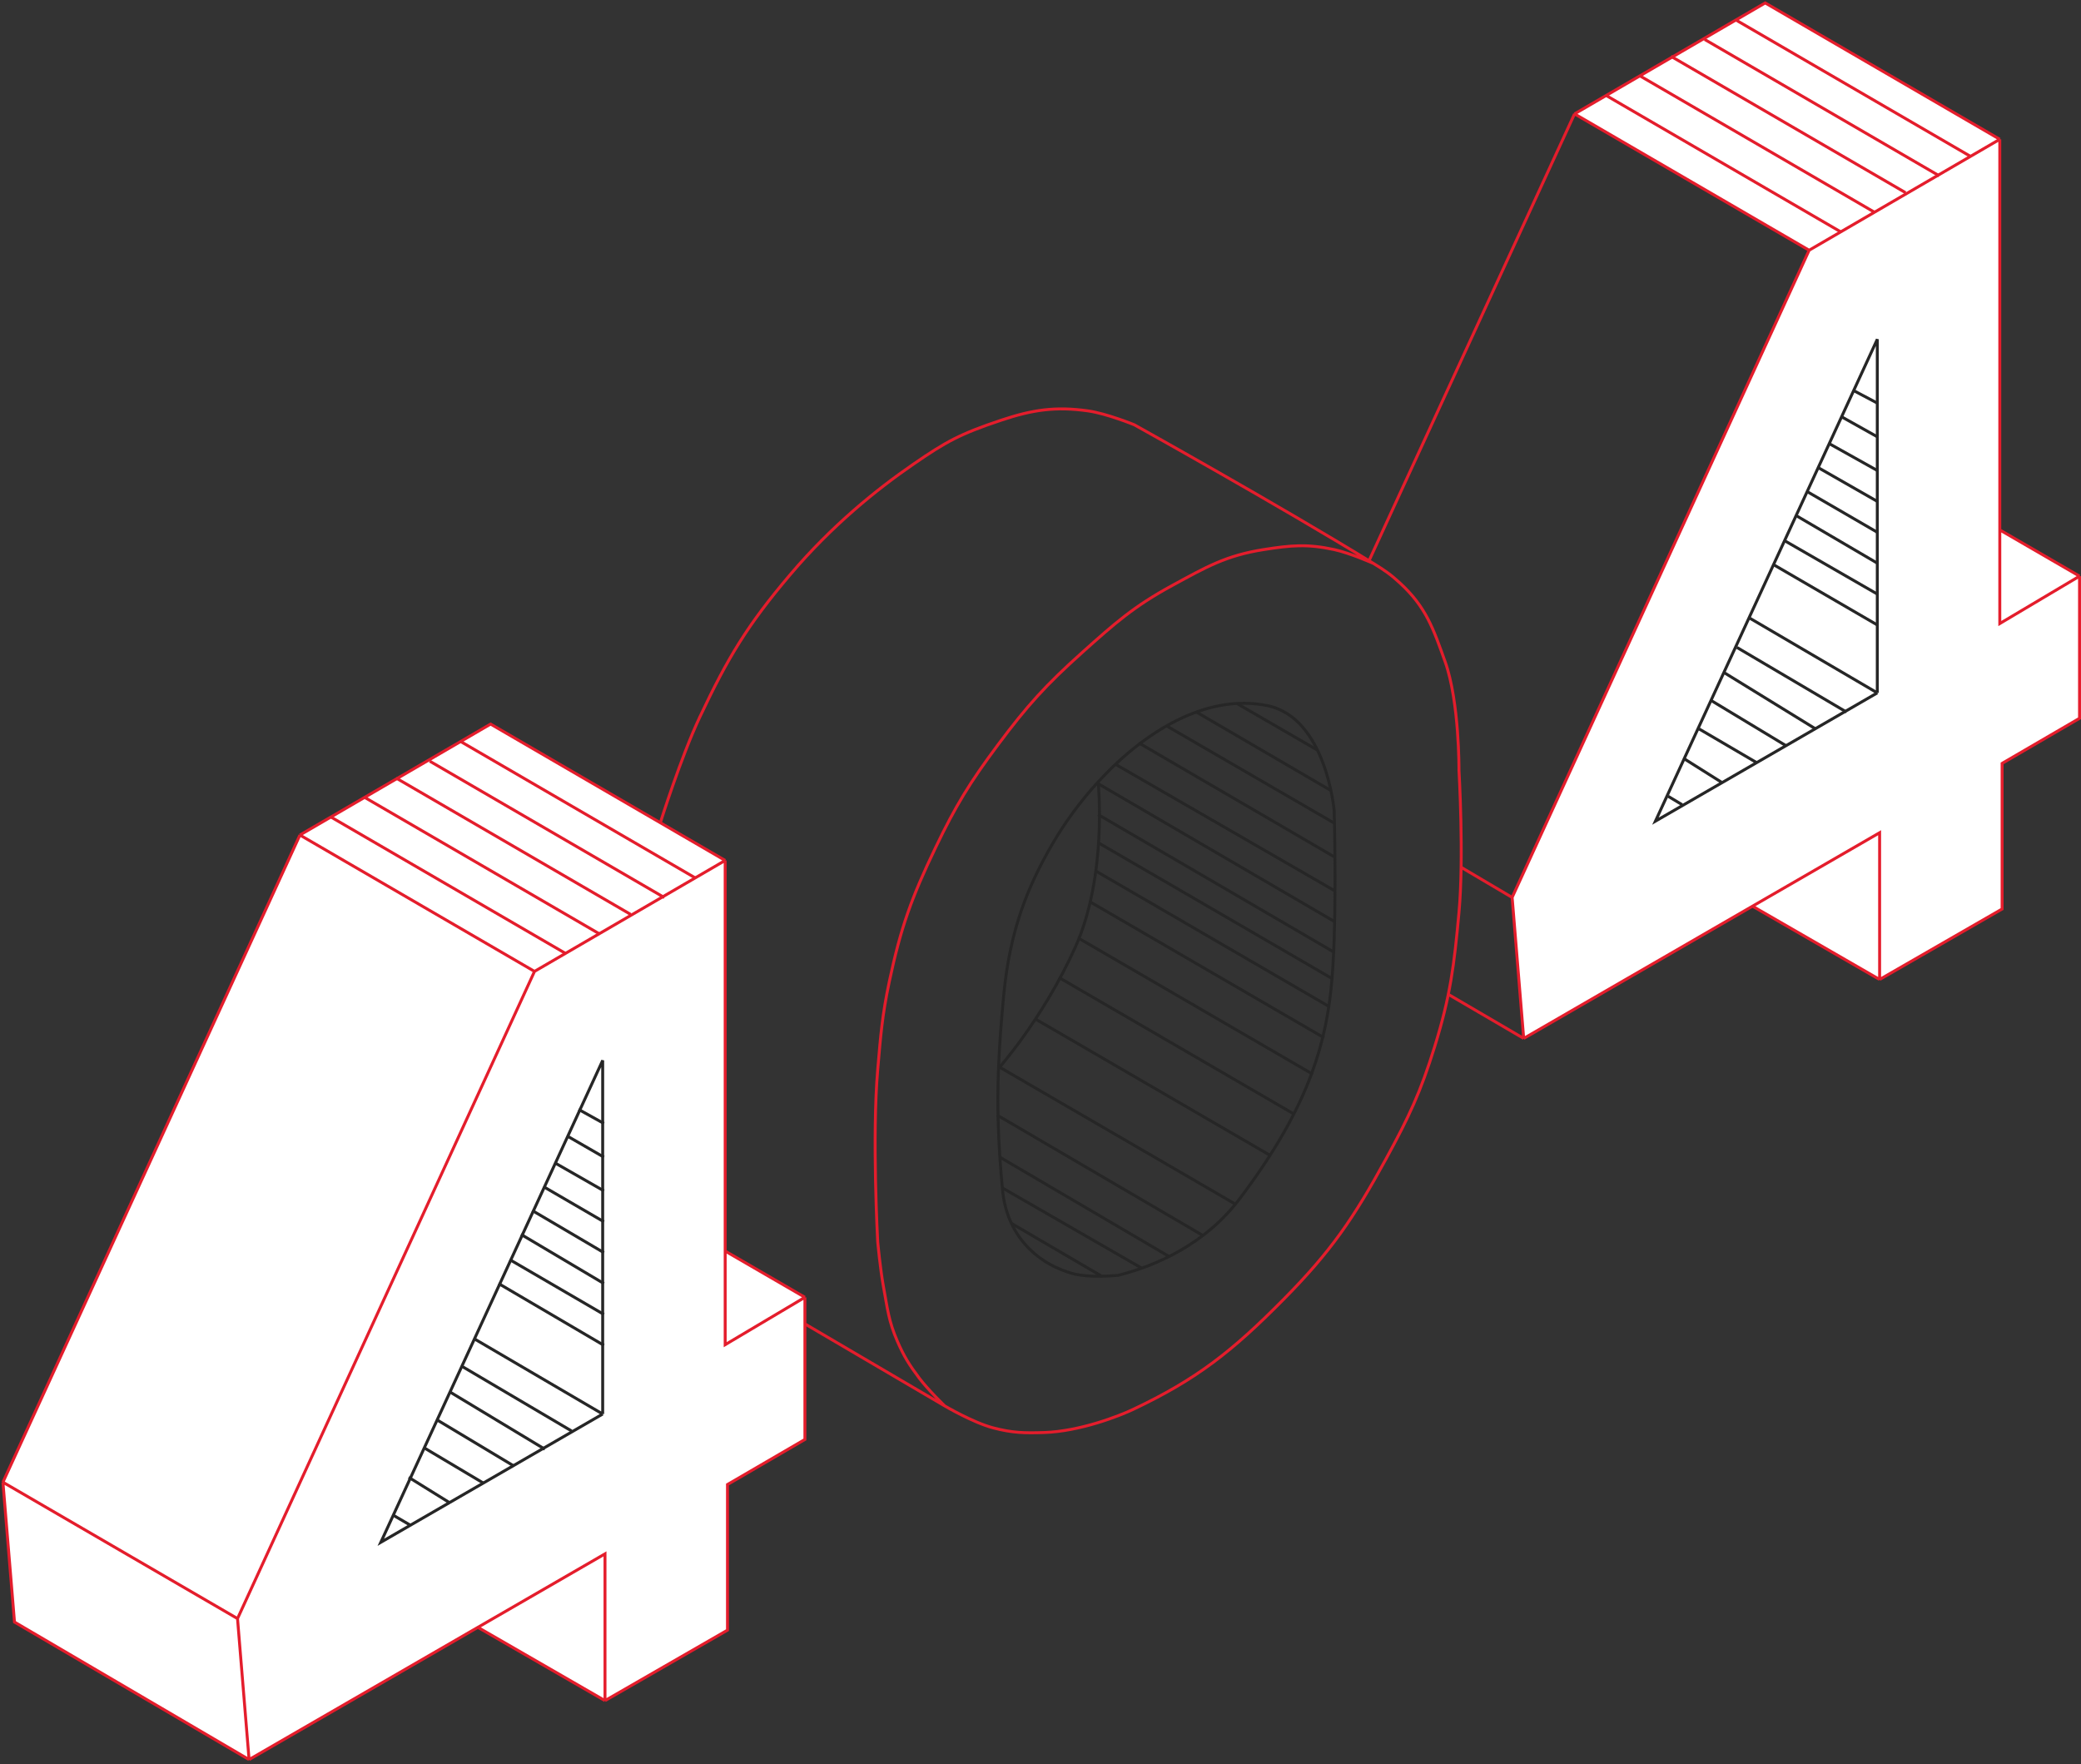 <svg width="709" height="601" viewBox="0 0 709 601" fill="none" xmlns="http://www.w3.org/2000/svg">
<rect x="0" y="0" width="709" height="601" fill="#333333" stroke="none"/>
<path d="M515.188 305.733L616.371 85.254L536.448 38.796L601.41 1L681.334 47.458V180.533L708.5 196.281V244.708L682.121 260.062V309.67L640.388 333.686L597.08 308.714L519.125 353.766L515.188 305.733Z" fill="white"/>
<path d="M536.448 38.796L616.371 85.254M536.448 38.796L601.41 1L681.334 47.458M536.448 38.796L466.367 191.163M515.188 305.733L616.371 85.254M515.188 305.733L519.125 353.766M515.188 305.733L497.864 295.496M616.371 85.254L681.334 47.458M681.334 47.458V180.533M708.5 196.281L681.334 212.423V180.533M708.5 196.281V244.708L682.121 260.062V309.67L640.388 333.686M708.5 196.281L681.334 180.533M640.388 333.686V283.685L597.08 308.714M640.388 333.686L597.08 308.714M519.125 353.766L597.08 308.714M519.125 353.766L493.533 338.805" stroke="#E41D2C"/>
<path d="M639.6 236.046V115.57L595.913 210.455M639.6 236.046L564.008 279.748L595.913 210.455M639.6 236.046L595.913 210.455" stroke="#262626"/>
<path d="M591.779 220.569L629.092 242.574" stroke="#262626"/>
<path d="M604.217 192.345L639.616 212.915" stroke="#262626"/>
<path d="M608.044 184.213L639.616 202.391" stroke="#262626"/>
<path d="M611.871 175.603L639.616 191.867" stroke="#262626"/>
<path d="M615.697 167.47L639.616 181.343" stroke="#262626"/>
<path d="M619.524 159.338L639.616 170.819" stroke="#262626"/>
<path d="M623.351 151.206L639.616 160.295" stroke="#262626"/>
<path d="M627.657 142.117L639.616 148.814" stroke="#262626"/>
<path d="M631.483 133.029L639.616 137.334" stroke="#262626"/>
<path d="M587.474 229.179L618.568 248.314" stroke="#262626"/>
<path d="M583.169 238.747L608.522 254.054" stroke="#262626"/>
<path d="M578.863 248.314L598.476 259.795" stroke="#262626"/>
<path d="M573.601 258.36L586.517 266.492" stroke="#262626"/>
<path d="M568.339 271.275L573.123 274.146" stroke="#262626"/>
<path d="M547.291 32.572L627.215 79.03" stroke="#E41D2C"/>
<path d="M558.772 25.875L638.696 72.333" stroke="#E41D2C"/>
<path d="M569.296 19.178L649.22 65.636" stroke="#E41D2C"/>
<path d="M580.777 13.438L660.7 59.895" stroke="#E41D2C"/>
<path d="M591.301 6.74L671.224 53.199" stroke="#E41D2C"/>
<path d="M1 504.951L102.184 284.472L167.146 246.676L247.07 293.134V426.209L274.236 441.957V490.384L247.857 505.738V555.346L206.124 579.362L162.816 554.39L84.861 599.442L4.937 552.59L1 504.951Z" fill="white"/>
<path d="M102.184 284.472L1 504.951M102.184 284.472L182.107 330.93M102.184 284.472L167.146 246.676L247.07 293.134M1 504.951L80.924 551.409M1 504.951L4.937 552.59L84.861 599.442M80.924 551.409L182.107 330.93M80.924 551.409L84.861 599.442M182.107 330.93L247.07 293.134M247.07 293.134V426.209M274.236 441.957L247.07 458.099V426.209M274.236 441.957V490.384L247.857 505.738V555.346L206.124 579.362M274.236 441.957L247.07 426.209M206.124 579.362V529.361L162.816 554.39M206.124 579.362L162.816 554.39M84.861 599.442L162.816 554.39" stroke="#E41D2C"/>
<path d="M205.336 481.722V361.246L161.649 456.131M205.336 481.722L129.744 525.424L161.649 456.131M205.336 481.722L161.649 456.131" stroke="#262626"/>
<path d="M157.425 465.491L194.737 487.496" stroke="#262626"/>
<path d="M169.862 437.268L205.74 458.316" stroke="#262626"/>
<path d="M173.689 429.135L205.74 447.792" stroke="#262626"/>
<path d="M177.516 420.525L205.74 437.268" stroke="#262626"/>
<path d="M181.343 412.393L205.74 426.744" stroke="#262626"/>
<path d="M185.17 404.261L205.74 416.22" stroke="#262626"/>
<path d="M188.997 396.129L205.74 405.696" stroke="#262626"/>
<path d="M193.302 387.04L205.74 394.215" stroke="#262626"/>
<path d="M197.129 377.951L205.74 382.734" stroke="#262626"/>
<path d="M153.12 474.102L185.648 493.715" stroke="#262626"/>
<path d="M148.814 483.669L175.124 499.455" stroke="#262626"/>
<path d="M144.509 493.236L164.6 505.195" stroke="#262626"/>
<path d="M139.247 503.282L153.12 511.893" stroke="#262626"/>
<path d="M133.985 516.198L139.725 519.546" stroke="#262626"/>
<path d="M374.151 266.362C389.862 249.231 410.954 236.201 431.72 240.377C451.868 244.428 454.556 276.204 454.556 276.204C454.556 276.204 455.737 317.544 453.375 338.017C451.013 358.49 444.319 379.357 422.271 408.491C410.507 424.037 393.531 431.327 380.932 434.476C371.876 435.264 366.758 434.476 363.609 433.295C353.191 429.883 343.022 420.931 341.561 405.342C340.063 389.37 339.673 377.194 340.19 364.002M374.151 266.362C367.988 273.081 362.653 280.431 358.49 287.622C349.829 302.583 344.001 317.363 341.954 339.198C341.089 348.424 340.488 356.382 340.19 364.002M374.151 266.362C374.151 266.362 377.388 298.252 366.365 322.662C355.341 347.073 340.19 364.002 340.19 364.002" stroke="#262626"/>
<path d="M374.124 266.97L454.489 313.85" stroke="#262626"/>
<path d="M379.864 260.273L454.489 303.326" stroke="#262626"/>
<path d="M387.996 253.098L454.489 291.845" stroke="#262626"/>
<path d="M397.564 247.357L454.489 280.365" stroke="#262626"/>
<path d="M407.609 242.574L453.532 269.362" stroke="#262626"/>
<path d="M421.482 239.703L448.748 255.489" stroke="#262626"/>
<path d="M374.124 277.494L454.489 324.374" stroke="#262626"/>
<path d="M374.124 287.062L454.01 333.463" stroke="#262626"/>
<path d="M373.167 296.629L453.054 343.03" stroke="#262626"/>
<path d="M371.254 307.153L451.14 353.554" stroke="#262626"/>
<path d="M367.427 319.59L447.313 365.991" stroke="#262626"/>
<path d="M360.73 332.985L440.616 379.386" stroke="#262626"/>
<path d="M353.076 347.335L432.962 393.737" stroke="#262626"/>
<path d="M340.638 363.6L420.525 410.001" stroke="#262626"/>
<path d="M339.682 379.864L410.001 421.004" stroke="#262626"/>
<path d="M340.638 394.215L398.52 428.179" stroke="#262626"/>
<path d="M341.595 404.739L388.953 432.006" stroke="#262626"/>
<path d="M344.465 416.698L375.559 434.876" stroke="#262626"/>
<path d="M225.022 280.142C225.022 280.142 232.039 257.824 238.408 244.314C247.958 224.058 254.636 212.968 269.118 195.887C283.411 179.029 298.646 166.753 311.245 158.091C322.298 150.492 326.993 147.855 341.167 143.13C351.797 139.586 359.649 138.42 370.695 139.98C377.053 140.878 386.444 144.705 386.444 144.705C386.444 144.705 435.264 171.871 467.942 191.95M467.942 191.95C471.689 194.252 473.768 195.659 476.997 198.643C485.849 206.823 488.302 214.064 492.352 225.416C497.248 239.139 497.077 262.425 497.077 262.425C497.077 262.425 498.804 292.019 497.077 310.851C495.421 328.901 494.168 339.207 488.809 356.522C484.004 372.047 480.062 380.448 472.273 394.712C461.145 415.091 453.562 426.238 437.233 442.745C419.822 460.344 407.704 469.911 386.05 480.147C381.326 482.381 367.96 487.63 355.734 488.022C348.945 488.239 344.986 488.155 338.411 486.447C331.551 484.665 321.875 478.966 321.875 478.966M467.942 191.95C467.942 191.95 459.974 188.401 454.556 187.226C445.39 185.237 439.805 185.768 430.539 187.226C417.65 189.253 410.902 193.202 399.436 199.431C386.304 206.565 379.863 212.299 368.727 222.266C356.319 233.371 349.938 240.413 339.986 253.763C330.42 266.596 325.651 274.373 318.725 288.803C310.562 305.812 306.875 316.015 302.977 334.474C300.542 346.006 300.057 352.654 299.04 364.396C297.063 387.22 299.04 423.059 299.04 423.059C299.04 423.059 299.912 432.469 301.008 438.414C302.361 445.748 302.747 450.084 305.733 456.918C308.023 462.162 309.77 464.947 313.213 469.517C316.226 473.515 321.875 478.966 321.875 478.966M321.875 478.966L274.236 451.013" stroke="#E41D2C"/>
<path d="M112.937 278.451L192.861 324.909" stroke="#E41D2C"/>
<path d="M124.418 271.754L204.341 318.212" stroke="#E41D2C"/>
<path d="M134.942 265.057L214.865 311.515" stroke="#E41D2C"/>
<path d="M146.423 259.316L226.346 305.774" stroke="#E41D2C"/>
<path d="M156.947 252.619L236.87 299.077" stroke="#E41D2C"/>
</svg>
